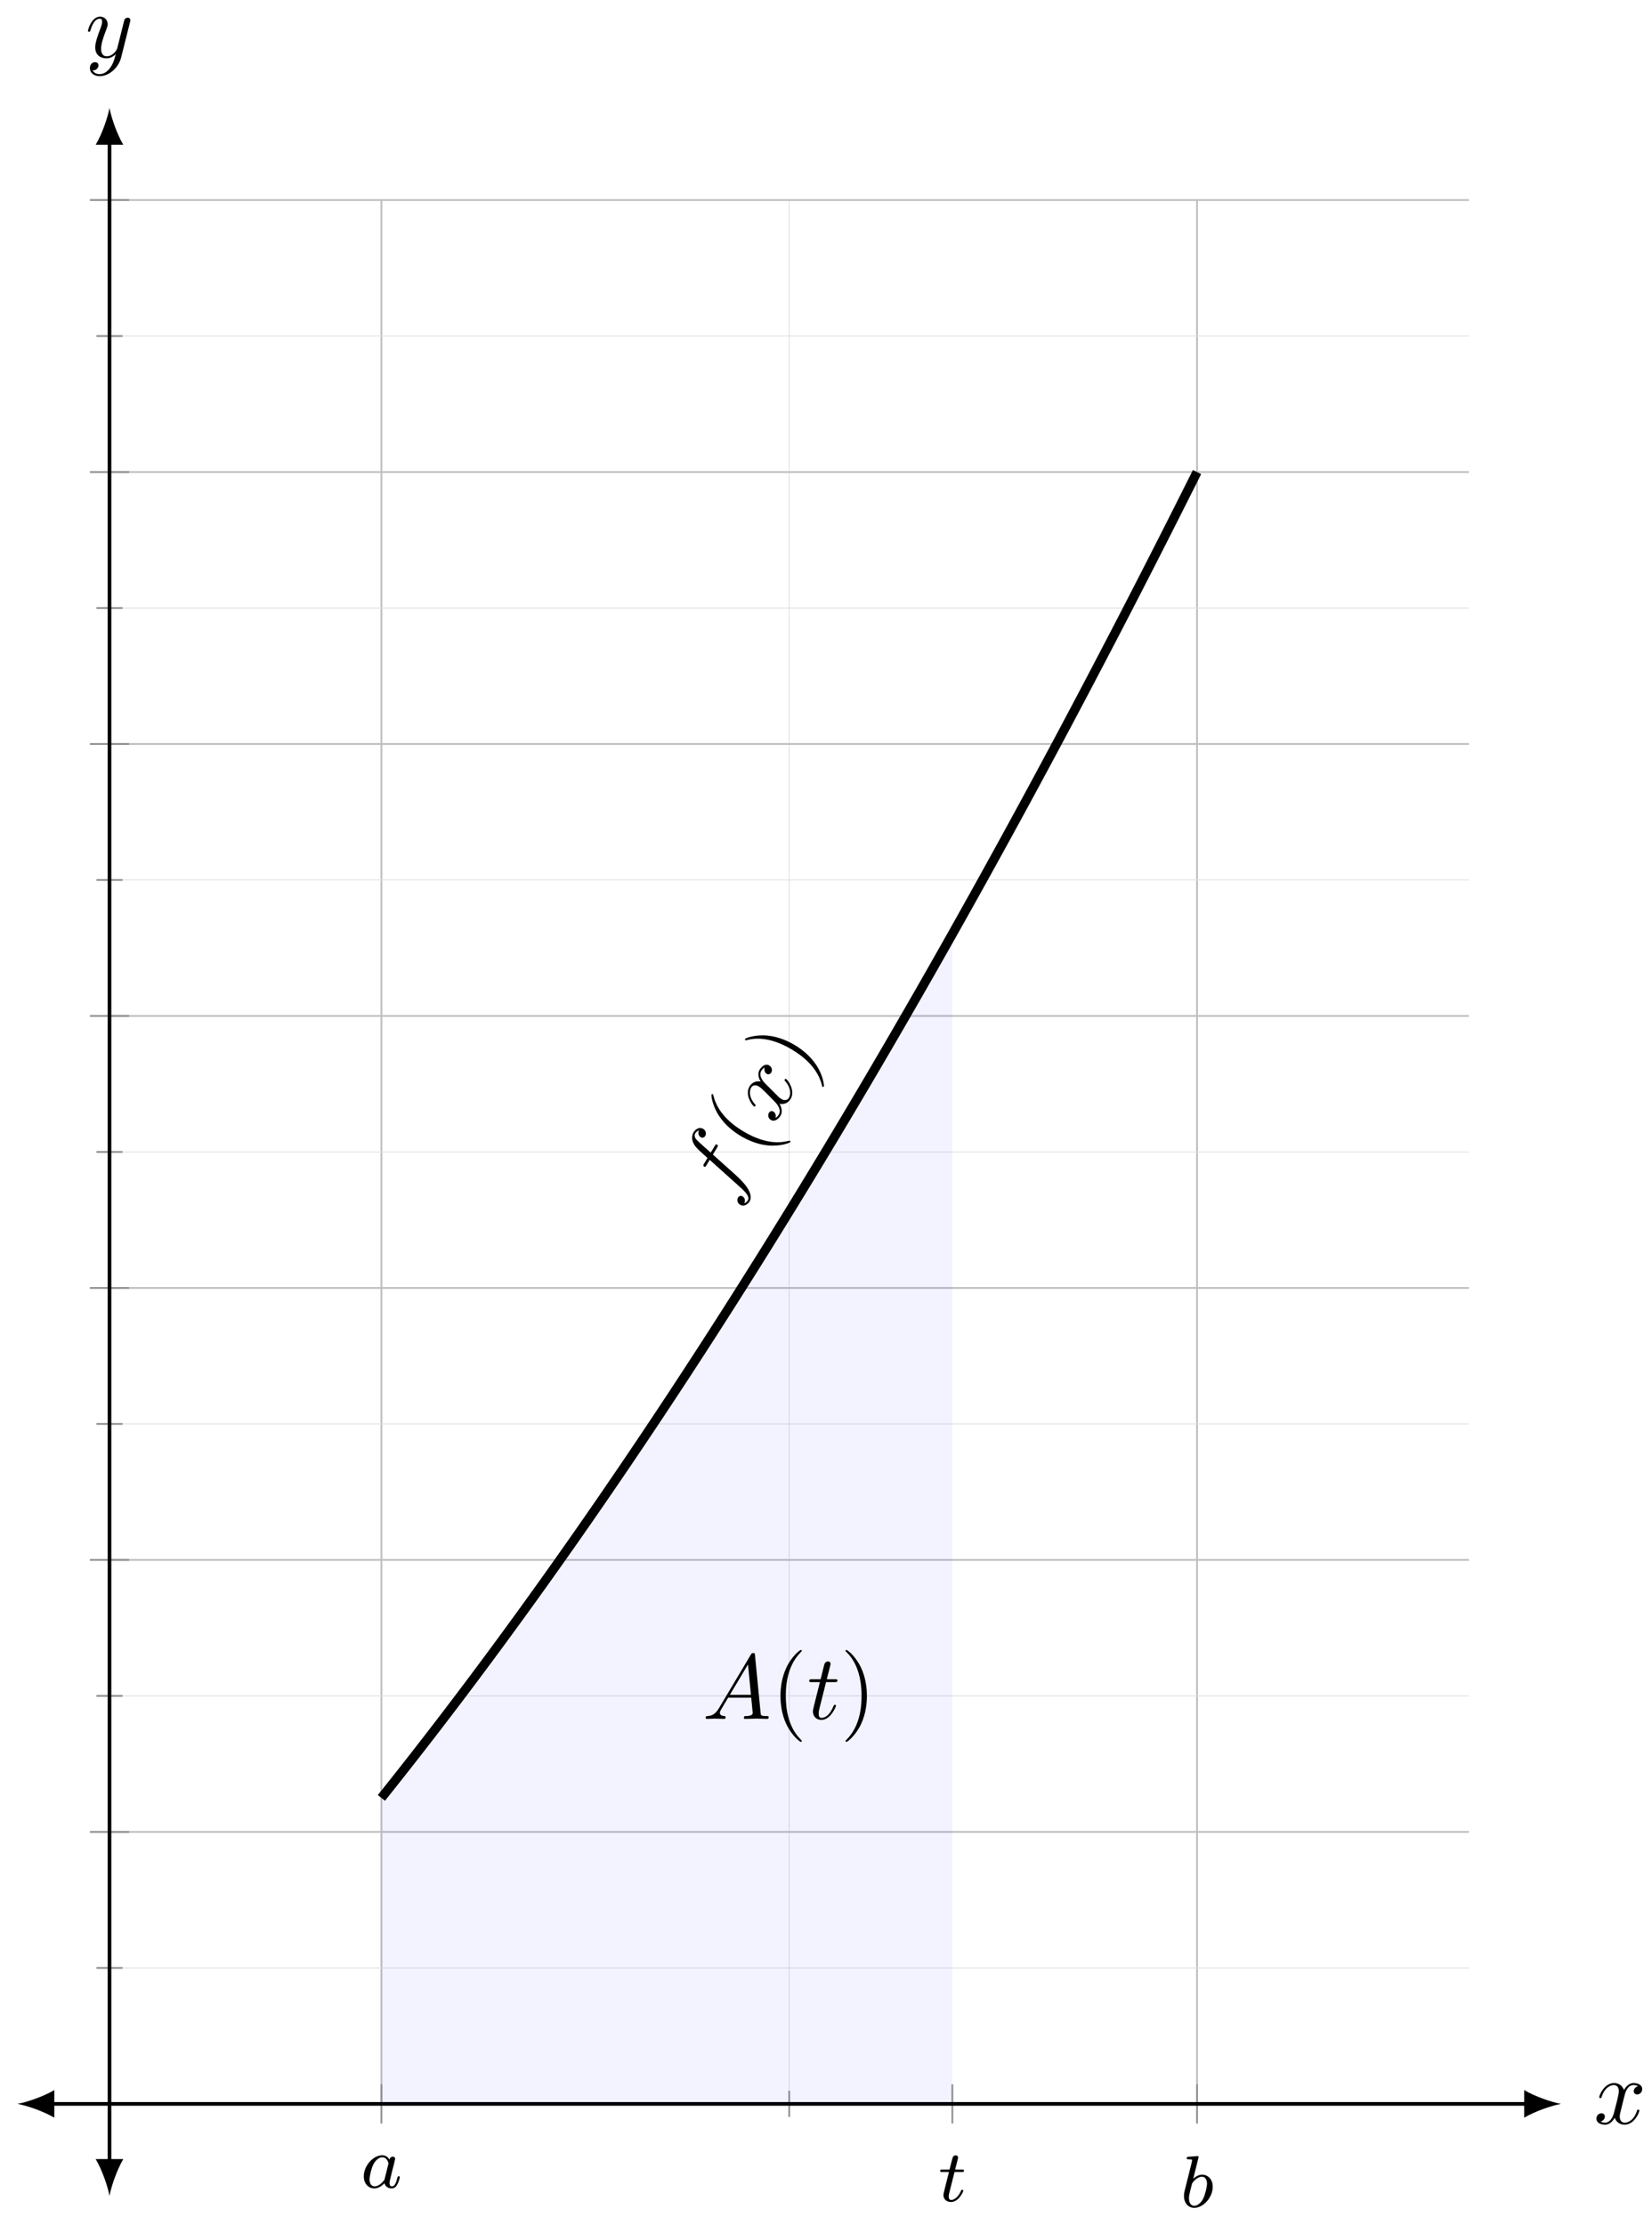 <svg xmlns="http://www.w3.org/2000/svg" xmlns:xlink="http://www.w3.org/1999/xlink" version="1.1" width="179" height="241" viewBox="0 0 179 241">
<defs>
<clipPath id="clip_1">
<path transform="matrix(1,0,0,-1,11.864,227.887)" d="M0 0H147.3V206.219H0Z"/>
</clipPath>
<path id="font_2_1" d="M.392 .381C.383 .398 .354 .441 .293 .441 .174 .441 .043 .302 .043 .154 .043 .05 .11-.01 .187-.01 .251-.01 .306 .041 .324 .061 .342-.008 .41-.01 .422-.01 .468-.01 .491 .028 .499 .045 .519 .081 .533 .139 .533 .143 .533 .149 .529 .156 .517 .156 .505 .156 .503 .15 .497 .125 .483 .07 .464 .018 .425 .018 .402 .018 .393 .037 .393 .065 .393 .082 .402 .116 .408 .141 .414 .166 .429 .226 .433 .244L.453 .32C.458 .344 .469 .386 .469 .391 .469 .414 .45 .422 .437 .422 .422 .422 .397 .412 .392 .381M.324 .108C.274 .039 .222 .018 .19 .018 .144 .018 .121 .06 .121 .112 .121 .159 .148 .266 .17 .31 .199 .371 .248 .413 .294 .413 .359 .413 .378 .34 .378 .328 .378 .324 .353 .226 .347 .2 .334 .153 .334 .151 .324 .108Z"/>
<path id="font_2_2" d="M.244 .664C.245 .666 .248 .679 .248 .68 .248 .685 .244 .694 .232 .694 .228 .694 .197 .691 .174 .689L.118 .685C.096 .683 .086 .682 .086 .664 .086 .65 .1 .65 .112 .65 .16 .65 .16 .644 .16 .635 .16 .629 .15 .589 .144 .566L.057 .218C.049 .184 .049 .169 .049 .152 .049 .049 .112-.01 .189-.01 .312-.01 .44 .132 .44 .277 .44 .376 .376 .441 .296 .441 .24 .441 .197 .405 .175 .386L.244 .664M.189 .018C.153 .018 .117 .046 .117 .119 .117 .146 .121 .171 .133 .219 .14 .248 .147 .276 .155 .305 .16 .323 .16 .325 .172 .34 .206 .382 .251 .413 .293 .413 .343 .413 .362 .364 .362 .319 .362 .282 .34 .175 .31 .116 .284 .062 .236 .018 .189 .018Z"/>
<path id="font_2_3" d="M.221 .398H.319C.338 .398 .35 .398 .35 .417 .35 .431 .337 .431 .32 .431H.229L.265 .573C.269 .588 .269 .592 .269 .593 .269 .614 .253 .624 .236 .624 .202 .624 .195 .597 .184 .553L.153 .431H.057C.038 .431 .025 .431 .025 .412 .025 .398 .038 .398 .055 .398H.145L.085 .158C.079 .133 .07 .098 .07 .084 .07 .024 .119-.01 .172-.01 .279-.01 .34 .131 .34 .143 .34 .154 .331 .156 .325 .156 .314 .156 .313 .152 .306 .137 .286 .089 .236 .018 .175 .018 .154 .018 .142 .032 .142 .065 .142 .084 .145 .095 .148 .108L.221 .398Z"/>
<clipPath id="clip_3">
<path transform="matrix(1,0,0,-1,11.864,227.887)" d="M0 0H147.3V206.219H0Z"/>
</clipPath>
<path id="font_4_2" d="M.367 .4H.453C.473 .4 .483 .4 .483 .42 .483 .431 .473 .431 .456 .431H.373L.394 .545C.398 .566 .412 .637 .418 .649 .427 .668 .444 .683 .465 .683 .469 .683 .495 .683 .514 .665 .47 .661 .46 .626 .46 .611 .46 .588 .478 .576 .497 .576 .523 .576 .552 .598 .552 .636 .552 .682 .506 .705 .465 .705 .431 .705 .368 .687 .338 .588 .332 .567 .329 .557 .305 .431H.236C.217 .431 .206 .431 .206 .412 .206 .4 .215 .4 .234 .4H.3L.225 .005C.207-.092 .19-.183 .138-.183 .134-.183 .109-.183 .09-.165 .136-.162 .145-.126 .145-.111 .145-.088 .127-.076 .108-.076 .082-.076 .053-.098 .053-.136 .053-.181 .097-.205 .138-.205 .193-.205 .233-.146 .251-.108 .283-.045 .306 .076 .307 .083L.367 .4Z"/>
<path id="font_5_1" d="M.331-.24C.331-.237 .331-.235 .314-.218 .189-.092 .157 .097 .157 .25 .157 .424 .195 .598 .318 .723 .331 .735 .331 .737 .331 .74 .331 .747 .327 .75 .321 .75 .311 .75 .221 .682 .162 .555 .111 .445 .099 .334 .099 .25 .099 .172 .11 .051 .165-.062 .225-.185 .311-.25 .321-.25 .327-.25 .331-.247 .331-.24Z"/>
<path id="font_4_4" d="M.334 .302C.34 .328 .363 .42 .433 .42 .438 .42 .462 .42 .483 .407 .455 .402 .435 .377 .435 .353 .435 .337 .446 .318 .473 .318 .495 .318 .527 .336 .527 .376 .527 .428 .468 .442 .434 .442 .376 .442 .341 .389 .329 .366 .304 .432 .25 .442 .221 .442 .117 .442 .06 .313 .06 .288 .06 .278 .07 .278 .072 .278 .08 .278 .083 .28 .085 .289 .119 .395 .185 .42 .219 .42 .238 .42 .273 .411 .273 .353 .273 .322 .256 .255 .219 .115 .203 .053 .168 .011 .124 .011 .118 .011 .095 .011 .074 .024 .099 .029 .121 .05 .121 .078 .121 .105 .099 .113 .084 .113 .054 .113 .029 .087 .029 .055 .029 .009 .079-.011 .123-.011 .189-.011 .225 .059 .228 .065 .24 .028 .276-.011 .336-.011 .439-.011 .496 .118 .496 .143 .496 .153 .487 .153 .484 .153 .475 .153 .473 .149 .471 .142 .438 .035 .37 .011 .338 .011 .299 .011 .283 .043 .283 .077 .283 .099 .289 .121 .3 .165L.334 .302Z"/>
<path id="font_5_2" d="M.289 .25C.289 .328 .278 .449 .223 .562 .163 .685 .077 .75 .067 .75 .061 .75 .057 .746 .057 .74 .057 .737 .057 .735 .076 .717 .174 .618 .231 .459 .231 .25 .231 .079 .194-.097 .07-.223 .057-.235 .057-.237 .057-.24 .057-.246 .061-.25 .067-.25 .077-.25 .167-.182 .226-.055 .277 .055 .289 .166 .289 .25Z"/>
<path id="font_4_1" d="M.179 .115C.139 .048 .1 .034 .056 .031 .044 .03 .035 .03 .035 .011 .035 .005 .04 0 .048 0 .075 0 .106 .003 .134 .003 .167 .003 .202 0 .234 0 .24 0 .253 0 .253 .019 .253 .03 .244 .031 .237 .031 .214 .033 .19 .041 .19 .066 .19 .078 .196 .089 .204 .103L.28 .231H.531C.533 .21 .547 .074 .547 .064 .547 .034 .495 .031 .475 .031 .461 .031 .451 .031 .451 .011 .451 0 .463 0 .465 0 .506 0 .549 .003 .59 .003 .615 .003 .678 0 .703 0 .709 0 .721 0 .721 .02 .721 .031 .711 .031 .698 .031 .636 .031 .636 .038 .633 .067L.572 .692C.57 .712 .57 .716 .553 .716 .537 .716 .533 .709 .527 .699L.179 .115M.299 .262 .496 .592 .528 .262H.299Z"/>
<path id="font_4_3" d="M.206 .4H.3C.32 .4 .33 .4 .33 .42 .33 .431 .32 .431 .302 .431H.214C.25 .572 .255 .592 .255 .598 .255 .615 .243 .625 .226 .625 .223 .625 .195 .624 .186 .589L.147 .431H.053C.033 .431 .023 .431 .023 .412 .023 .4 .031 .4 .051 .4H.139C.067 .116 .063 .099 .063 .081 .063 .027 .101-.011 .155-.011 .257-.011 .314 .135 .314 .143 .314 .153 .306 .153 .302 .153 .293 .153 .292 .15 .287 .139 .244 .035 .191 .011 .157 .011 .136 .011 .126 .024 .126 .057 .126 .081 .128 .088 .132 .105L.206 .4Z"/>
<path id="font_4_5" d="M.486 .381C.49 .395 .49 .397 .49 .404 .49 .422 .476 .431 .461 .431 .451 .431 .435 .425 .426 .41 .424 .405 .416 .374 .412 .356 .405 .33 .398 .303 .392 .276L.347 .096C.343 .081 .3 .011 .234 .011 .183 .011 .172 .055 .172 .092 .172 .138 .189 .2 .223 .288 .239 .329 .243 .34 .243 .36 .243 .405 .211 .442 .161 .442 .066 .442 .029 .297 .029 .288 .029 .278 .039 .278 .041 .278 .051 .278 .052 .28 .057 .296 .084 .39 .124 .42 .158 .42 .166 .42 .183 .42 .183 .388 .183 .363 .173 .337 .166 .318 .126 .212 .108 .155 .108 .108 .108 .019 .171-.011 .23-.011 .269-.011 .303 .006 .331 .034 .318-.018 .306-.067 .266-.12 .24-.154 .202-.183 .156-.183 .142-.183 .097-.18 .08-.141 .096-.141 .109-.141 .123-.129 .133-.12 .143-.107 .143-.088 .143-.057 .116-.053 .106-.053 .083-.053 .05-.069 .05-.118 .05-.168 .094-.205 .156-.205 .259-.205 .362-.114 .39-.001L.486 .381Z"/>
</defs>
<path transform="matrix(1,0,0,-1,11.864,227.887)" stroke-width=".1" stroke-linecap="butt" stroke-miterlimit="10" stroke-linejoin="miter" fill="none" stroke="#e0e0e0" d="M73.65 0V206.219"/>
<path transform="matrix(1,0,0,-1,11.864,227.887)" stroke-width=".199" stroke-linecap="butt" stroke-miterlimit="10" stroke-linejoin="miter" fill="none" stroke="#c0c0c0" d="M29.46 0V206.219M117.84 0V206.219"/>
<path transform="matrix(1,0,0,-1,11.864,227.887)" stroke-width=".1" stroke-linecap="butt" stroke-miterlimit="10" stroke-linejoin="miter" fill="none" stroke="#e0e0e0" d="M0 14.73H147.3M0 44.19H147.3M0 73.65H147.3M0 103.11H147.3M0 132.57H147.3M0 162.03H147.3M0 191.489H147.3"/>
<path transform="matrix(1,0,0,-1,11.864,227.887)" stroke-width=".199" stroke-linecap="butt" stroke-miterlimit="10" stroke-linejoin="miter" fill="none" stroke="#c0c0c0" d="M0 29.46H147.3M0 58.92H147.3M0 88.38H147.3M0 117.84H147.3M0 147.3H147.3M0 176.759H147.3M0 206.219H147.3"/>
<path transform="matrix(1,0,0,-1,11.864,227.887)" stroke-width=".199" stroke-linecap="butt" stroke-miterlimit="10" stroke-linejoin="miter" fill="none" stroke="#929292" d="M73.65-1.417V1.417"/>
<path transform="matrix(1,0,0,-1,11.864,227.887)" stroke-width=".199" stroke-linecap="butt" stroke-miterlimit="10" stroke-linejoin="miter" fill="none" stroke="#929292" d="M29.46-2.126V2.126M117.84-2.126V2.126"/>
<path transform="matrix(1,0,0,-1,11.864,227.887)" stroke-width=".199" stroke-linecap="butt" stroke-miterlimit="10" stroke-linejoin="miter" fill="none" stroke="#929292" d="M-1.417 14.73H1.417M-1.417 44.19H1.417M-1.417 73.65H1.417M-1.417 103.11H1.417M-1.417 132.57H1.417M-1.417 162.03H1.417M-1.417 191.489H1.417"/>
<path transform="matrix(1,0,0,-1,11.864,227.887)" stroke-width=".199" stroke-linecap="butt" stroke-miterlimit="10" stroke-linejoin="miter" fill="none" stroke="#929292" d="M-2.126 29.46H2.126M-2.126 58.92H2.126M-2.126 88.38H2.126M-2.126 117.84H2.126M-2.126 147.3H2.126M-2.126 176.759H2.126M-2.126 206.219H2.126"/>
<path transform="matrix(1,0,0,-1,11.864,227.887)" stroke-width=".199" stroke-linecap="butt" stroke-miterlimit="10" stroke-linejoin="miter" fill="none" stroke="#929292" d="M91.326-2.126V2.126"/>
<path transform="matrix(1,0,0,-1,11.864,227.887)" stroke-width=".399" stroke-linecap="butt" stroke-miterlimit="10" stroke-linejoin="miter" fill="none" stroke="#000000" d="M-6.376 0H153.676"/>
<path transform="matrix(-1,-0,0,1,5.487,227.887)" d="M3.587 0C2.524 .199 .797 .797-.399 1.494V-1.494C.797-.797 2.524-.199 3.587 0"/>
<path transform="matrix(1,0,0,-1,165.549,227.887)" d="M3.587 0C2.524 .199 .797 .797-.399 1.494V-1.494C.797-.797 2.524-.199 3.587 0"/>
<path transform="matrix(1,0,0,-1,11.864,227.887)" stroke-width=".399" stroke-linecap="butt" stroke-miterlimit="10" stroke-linejoin="miter" fill="none" stroke="#000000" d="M0-6.376V212.596"/>
<path transform="matrix(0,1,1,0,11.864,234.264)" d="M3.587 0C2.524 .199 .797 .797-.399 1.494V-1.494C.797-.797 2.524-.199 3.587 0"/>
<path transform="matrix(0,-1,-1,-0,11.864,15.285)" d="M3.587 0C2.524 .199 .797 .797-.399 1.494V-1.494C.797-.797 2.524-.199 3.587 0"/>
<g clip-path="url(#clip_1)">
<path transform="matrix(1,0,0,-1,11.864,227.887)" d="M29.46 33.13C29.46 33.143 30.105 33.95 30.353 34.262 30.6 34.573 30.998 35.074 31.245 35.388 31.493 35.701 31.89 36.205 32.138 36.52 32.386 36.836 32.783 37.343 33.031 37.66 33.278 37.977 33.676 38.487 33.923 38.806 34.171 39.125 34.568 39.638 34.816 39.959 35.064 40.28 35.461 40.796 35.709 41.119 35.956 41.442 36.354 41.961 36.601 42.286 36.849 42.61 37.246 43.133 37.494 43.459 37.742 43.786 38.139 44.311 38.387 44.639 38.635 44.968 39.032 45.496 39.28 45.826 39.527 46.156 39.925 46.688 40.172 47.02 40.42 47.352 40.817 47.886 41.065 48.22 41.313 48.554 41.71 49.091 41.958 49.427 42.205 49.763 42.603 50.303 42.85 50.641 43.098 50.979 43.495 51.522 43.743 51.862 43.991 52.202 44.388 52.748 44.636 53.089 44.883 53.431 45.281 53.98 45.528 54.324 45.776 54.667 46.173 55.219 46.421 55.565 46.669 55.91 47.066 56.465 47.314 56.812 47.562 57.159 47.959 57.718 48.206 58.067 48.454 58.416 48.851 58.977 49.099 59.328 49.347 59.679 49.744 60.243 49.992 60.596 50.24 60.949 50.637 61.516 50.885 61.871 51.132 62.226 51.53 62.796 51.777 63.152 52.025 63.509 52.422 64.082 52.67 64.441 52.918 64.799 53.315 65.375 53.563 65.736 53.81 66.096 54.208 66.675 54.455 67.038 54.703 67.4 55.1 67.982 55.348 68.346 55.596 68.71 55.993 69.296 56.241 69.662 56.488 70.028 56.886 70.616 57.133 70.984 57.381 71.352 57.778 71.943 58.026 72.313 58.274 72.682 58.671 73.277 58.919 73.648 59.167 74.02 59.564 74.617 59.812 74.991 60.059 75.364 60.456 75.965 60.704 76.34 60.952 76.715 61.349 77.319 61.597 77.696 61.845 78.073 62.242 78.679 62.49 79.058 62.737 79.438 63.135 80.047 63.382 80.428 63.63 80.809 64.027 81.421 64.275 81.804 64.523 82.187 64.92 82.802 65.168 83.187 65.415 83.572 65.813 84.19 66.06 84.577 66.308 84.964 66.705 85.585 66.953 85.973 67.201 86.362 67.598 86.986 67.846 87.377 68.093 87.767 68.491 88.395 68.738 88.787 68.986 89.179 69.383 89.809 69.631 90.204 69.879 90.598 70.276 91.231 70.524 91.627 70.772 92.023 71.169 92.66 71.417 93.057 71.664 93.455 72.062 94.095 72.309 94.495 72.557 94.894 72.954 95.537 73.202 95.938 73.45 96.34 73.847 96.986 74.095 97.389 74.342 97.793 74.74 98.441 74.987 98.846 75.235 99.252 75.632 99.903 75.88 100.311 76.128 100.718 76.525 101.372 76.773 101.781 77.02 102.191 77.418 102.848 77.665 103.259 77.913 103.67 78.31 104.331 78.558 104.744 78.806 105.156 79.203 105.82 79.451 106.235 79.698 106.649 80.096 107.316 80.343 107.733 80.591 108.149 80.988 108.819 81.236 109.237 81.484 109.656 81.881 110.329 82.129 110.749 82.377 111.169 82.774 111.845 83.022 112.267 83.269 112.689 83.667 113.368 83.914 113.792 84.162 114.216 84.559 114.898 84.807 115.324 85.055 115.75 85.452 116.435 85.7 116.862 85.947 117.29 86.345 117.978 86.592 118.408 86.84 118.838 87.237 119.528 87.485 119.96 87.733 120.391 88.13 121.085 88.378 121.519 88.625 121.952 89.023 122.649 89.27 123.084 89.518 123.52 89.915 124.219 90.163 124.657 90.411 125.094 90.808 125.797 91.056 126.236 91.134 126.374 91.227 126.539 91.326 126.714L91.327 0H29.46Z" fill="#0000ff" fill-opacity=".05"/>
</g>
<use data-text="a" xlink:href="#font_2_1" transform="matrix(7.971,0,0,-7.97,39.076,236.965)"/>
<use data-text="b" xlink:href="#font_2_2" transform="matrix(7.971,0,0,-7.97,127.898,239.069)"/>
<use data-text="t" xlink:href="#font_2_3" transform="matrix(7.971,0,0,-7.97,101.666,238.436)"/>
<g clip-path="url(#clip_3)">
<path transform="matrix(1,0,0,-1,11.864,227.887)" stroke-width=".996" stroke-linecap="butt" stroke-miterlimit="10" stroke-linejoin="miter" fill="none" stroke="#000000" d="M29.46 33.142C29.46 33.142 30.105 33.95 30.353 34.262 30.6 34.573 30.998 35.074 31.245 35.388 31.493 35.701 31.89 36.205 32.138 36.52 32.386 36.836 32.783 37.343 33.031 37.66 33.278 37.977 33.676 38.487 33.923 38.806 34.171 39.125 34.568 39.638 34.816 39.959 35.064 40.28 35.461 40.796 35.709 41.119 35.956 41.442 36.354 41.961 36.601 42.286 36.849 42.61 37.246 43.133 37.494 43.459 37.742 43.786 38.139 44.311 38.387 44.639 38.635 44.968 39.032 45.496 39.28 45.826 39.527 46.156 39.925 46.688 40.172 47.02 40.42 47.352 40.817 47.886 41.065 48.22 41.313 48.554 41.71 49.091 41.958 49.427 42.205 49.763 42.603 50.303 42.85 50.641 43.098 50.979 43.495 51.522 43.743 51.862 43.991 52.202 44.388 52.748 44.636 53.089 44.883 53.431 45.281 53.98 45.528 54.324 45.776 54.667 46.173 55.219 46.421 55.565 46.669 55.91 47.066 56.465 47.314 56.812 47.562 57.159 47.959 57.718 48.206 58.067 48.454 58.416 48.851 58.977 49.099 59.328 49.347 59.679 49.744 60.243 49.992 60.596 50.24 60.949 50.637 61.516 50.885 61.871 51.132 62.226 51.53 62.796 51.777 63.152 52.025 63.509 52.422 64.082 52.67 64.441 52.918 64.799 53.315 65.375 53.563 65.736 53.81 66.096 54.208 66.675 54.455 67.038 54.703 67.4 55.1 67.982 55.348 68.346 55.596 68.71 55.993 69.296 56.241 69.662 56.488 70.028 56.886 70.616 57.133 70.984 57.381 71.352 57.778 71.943 58.026 72.313 58.274 72.682 58.671 73.277 58.919 73.648 59.167 74.02 59.564 74.617 59.812 74.991 60.059 75.364 60.456 75.965 60.704 76.34 60.952 76.715 61.349 77.319 61.597 77.696 61.845 78.073 62.242 78.679 62.49 79.058 62.737 79.438 63.135 80.047 63.382 80.428 63.63 80.809 64.027 81.421 64.275 81.804 64.523 82.187 64.92 82.802 65.168 83.187 65.415 83.572 65.813 84.19 66.06 84.577 66.308 84.964 66.705 85.585 66.953 85.973 67.201 86.362 67.598 86.986 67.846 87.377 68.093 87.767 68.491 88.395 68.738 88.787 68.986 89.179 69.383 89.809 69.631 90.204 69.879 90.598 70.276 91.231 70.524 91.627 70.772 92.023 71.169 92.66 71.417 93.057 71.664 93.455 72.062 94.095 72.309 94.495 72.557 94.894 72.954 95.537 73.202 95.938 73.45 96.34 73.847 96.986 74.095 97.389 74.342 97.793 74.74 98.441 74.987 98.846 75.235 99.252 75.632 99.903 75.88 100.311 76.128 100.718 76.525 101.372 76.773 101.781 77.02 102.191 77.418 102.848 77.665 103.259 77.913 103.67 78.31 104.331 78.558 104.744 78.806 105.156 79.203 105.82 79.451 106.235 79.698 106.649 80.096 107.316 80.343 107.733 80.591 108.149 80.988 108.819 81.236 109.237 81.484 109.656 81.881 110.329 82.129 110.749 82.377 111.169 82.774 111.845 83.022 112.267 83.269 112.689 83.667 113.368 83.914 113.792 84.162 114.216 84.559 114.898 84.807 115.324 85.055 115.75 85.452 116.435 85.7 116.862 85.947 117.29 86.345 117.978 86.592 118.408 86.84 118.838 87.237 119.528 87.485 119.96 87.733 120.391 88.13 121.085 88.378 121.519 88.625 121.952 89.023 122.649 89.27 123.084 89.518 123.52 89.915 124.219 90.163 124.657 90.411 125.094 90.808 125.797 91.056 126.236 91.304 126.675 91.701 127.381 91.948 127.822 92.196 128.263 92.593 128.971 92.841 129.414 93.089 129.857 93.486 130.569 93.734 131.014 93.982 131.458 94.379 132.173 94.627 132.62 94.874 133.066 95.272 133.784 95.519 134.233 95.767 134.681 96.164 135.402 96.412 135.852 96.66 136.303 97.057 137.027 97.305 137.479 97.552 137.931 97.95 138.658 98.197 139.112 98.445 139.566 98.842 140.296 99.09 140.752 99.338 141.208 99.735 141.941 99.983 142.399 100.23 142.857 100.628 143.592 100.875 144.052 101.123 144.512 101.52 145.251 101.768 145.712 102.016 146.174 102.413 146.916 102.661 147.379 102.909 147.843 103.306 148.588 103.554 149.053 103.801 149.519 104.199 150.267 104.446 150.734 104.694 151.201 105.091 151.952 105.339 152.421 105.587 152.89 105.984 153.644 106.232 154.115 106.479 154.586 106.877 155.343 107.124 155.816 107.372 156.289 107.769 157.049 108.017 157.524 108.265 157.998 108.662 158.761 108.91 159.238 109.157 159.715 109.555 160.481 109.802 160.959 110.05 161.438 110.447 162.207 110.695 162.687 110.943 163.167 111.34 163.939 111.588 164.422 111.835 164.904 112.233 165.679 112.48 166.163 112.728 166.647 113.125 167.425 113.373 167.911 113.621 168.397 114.018 169.178 114.266 169.666 114.514 170.154 114.911 170.938 115.159 171.428 115.406 171.918 115.804 172.705 116.051 173.196 116.299 173.688 116.696 174.478 116.944 174.972 117.192 175.465 117.837 176.753 117.837 176.753"/>
<use data-text="f" xlink:href="#font_4_2" transform="matrix(5.152,-8.527,-8.528,-5.151,78.764,130.25)"/>
<use data-text="(" xlink:href="#font_5_1" transform="matrix(5.152,-8.527,-8.528,-5.151,81.841,125.157)"/>
<use data-text="x" xlink:href="#font_4_4" transform="matrix(5.152,-8.527,-8.528,-5.151,83.844,121.841)"/>
<use data-text=")" xlink:href="#font_5_2" transform="matrix(5.152,-8.527,-8.528,-5.151,86.788,116.968)"/>
<use data-text="A" xlink:href="#font_4_1" transform="matrix(9.963,0,0,-9.963,76.107,186.187)"/>
<use data-text="(" xlink:href="#font_5_1" transform="matrix(9.963,0,0,-9.963,83.58,186.187)"/>
<use data-text="t" xlink:href="#font_4_3" transform="matrix(9.963,0,0,-9.963,87.454,186.187)"/>
<use data-text=")" xlink:href="#font_5_2" transform="matrix(9.963,0,0,-9.963,91.052,186.187)"/>
</g>
<use data-text="x" xlink:href="#font_4_4" transform="matrix(9.963,0,0,-9.963,172.686,230.033)"/>
<use data-text="y" xlink:href="#font_4_5" transform="matrix(9.963,0,0,-9.963,9.242,6.208)"/>
</svg>
